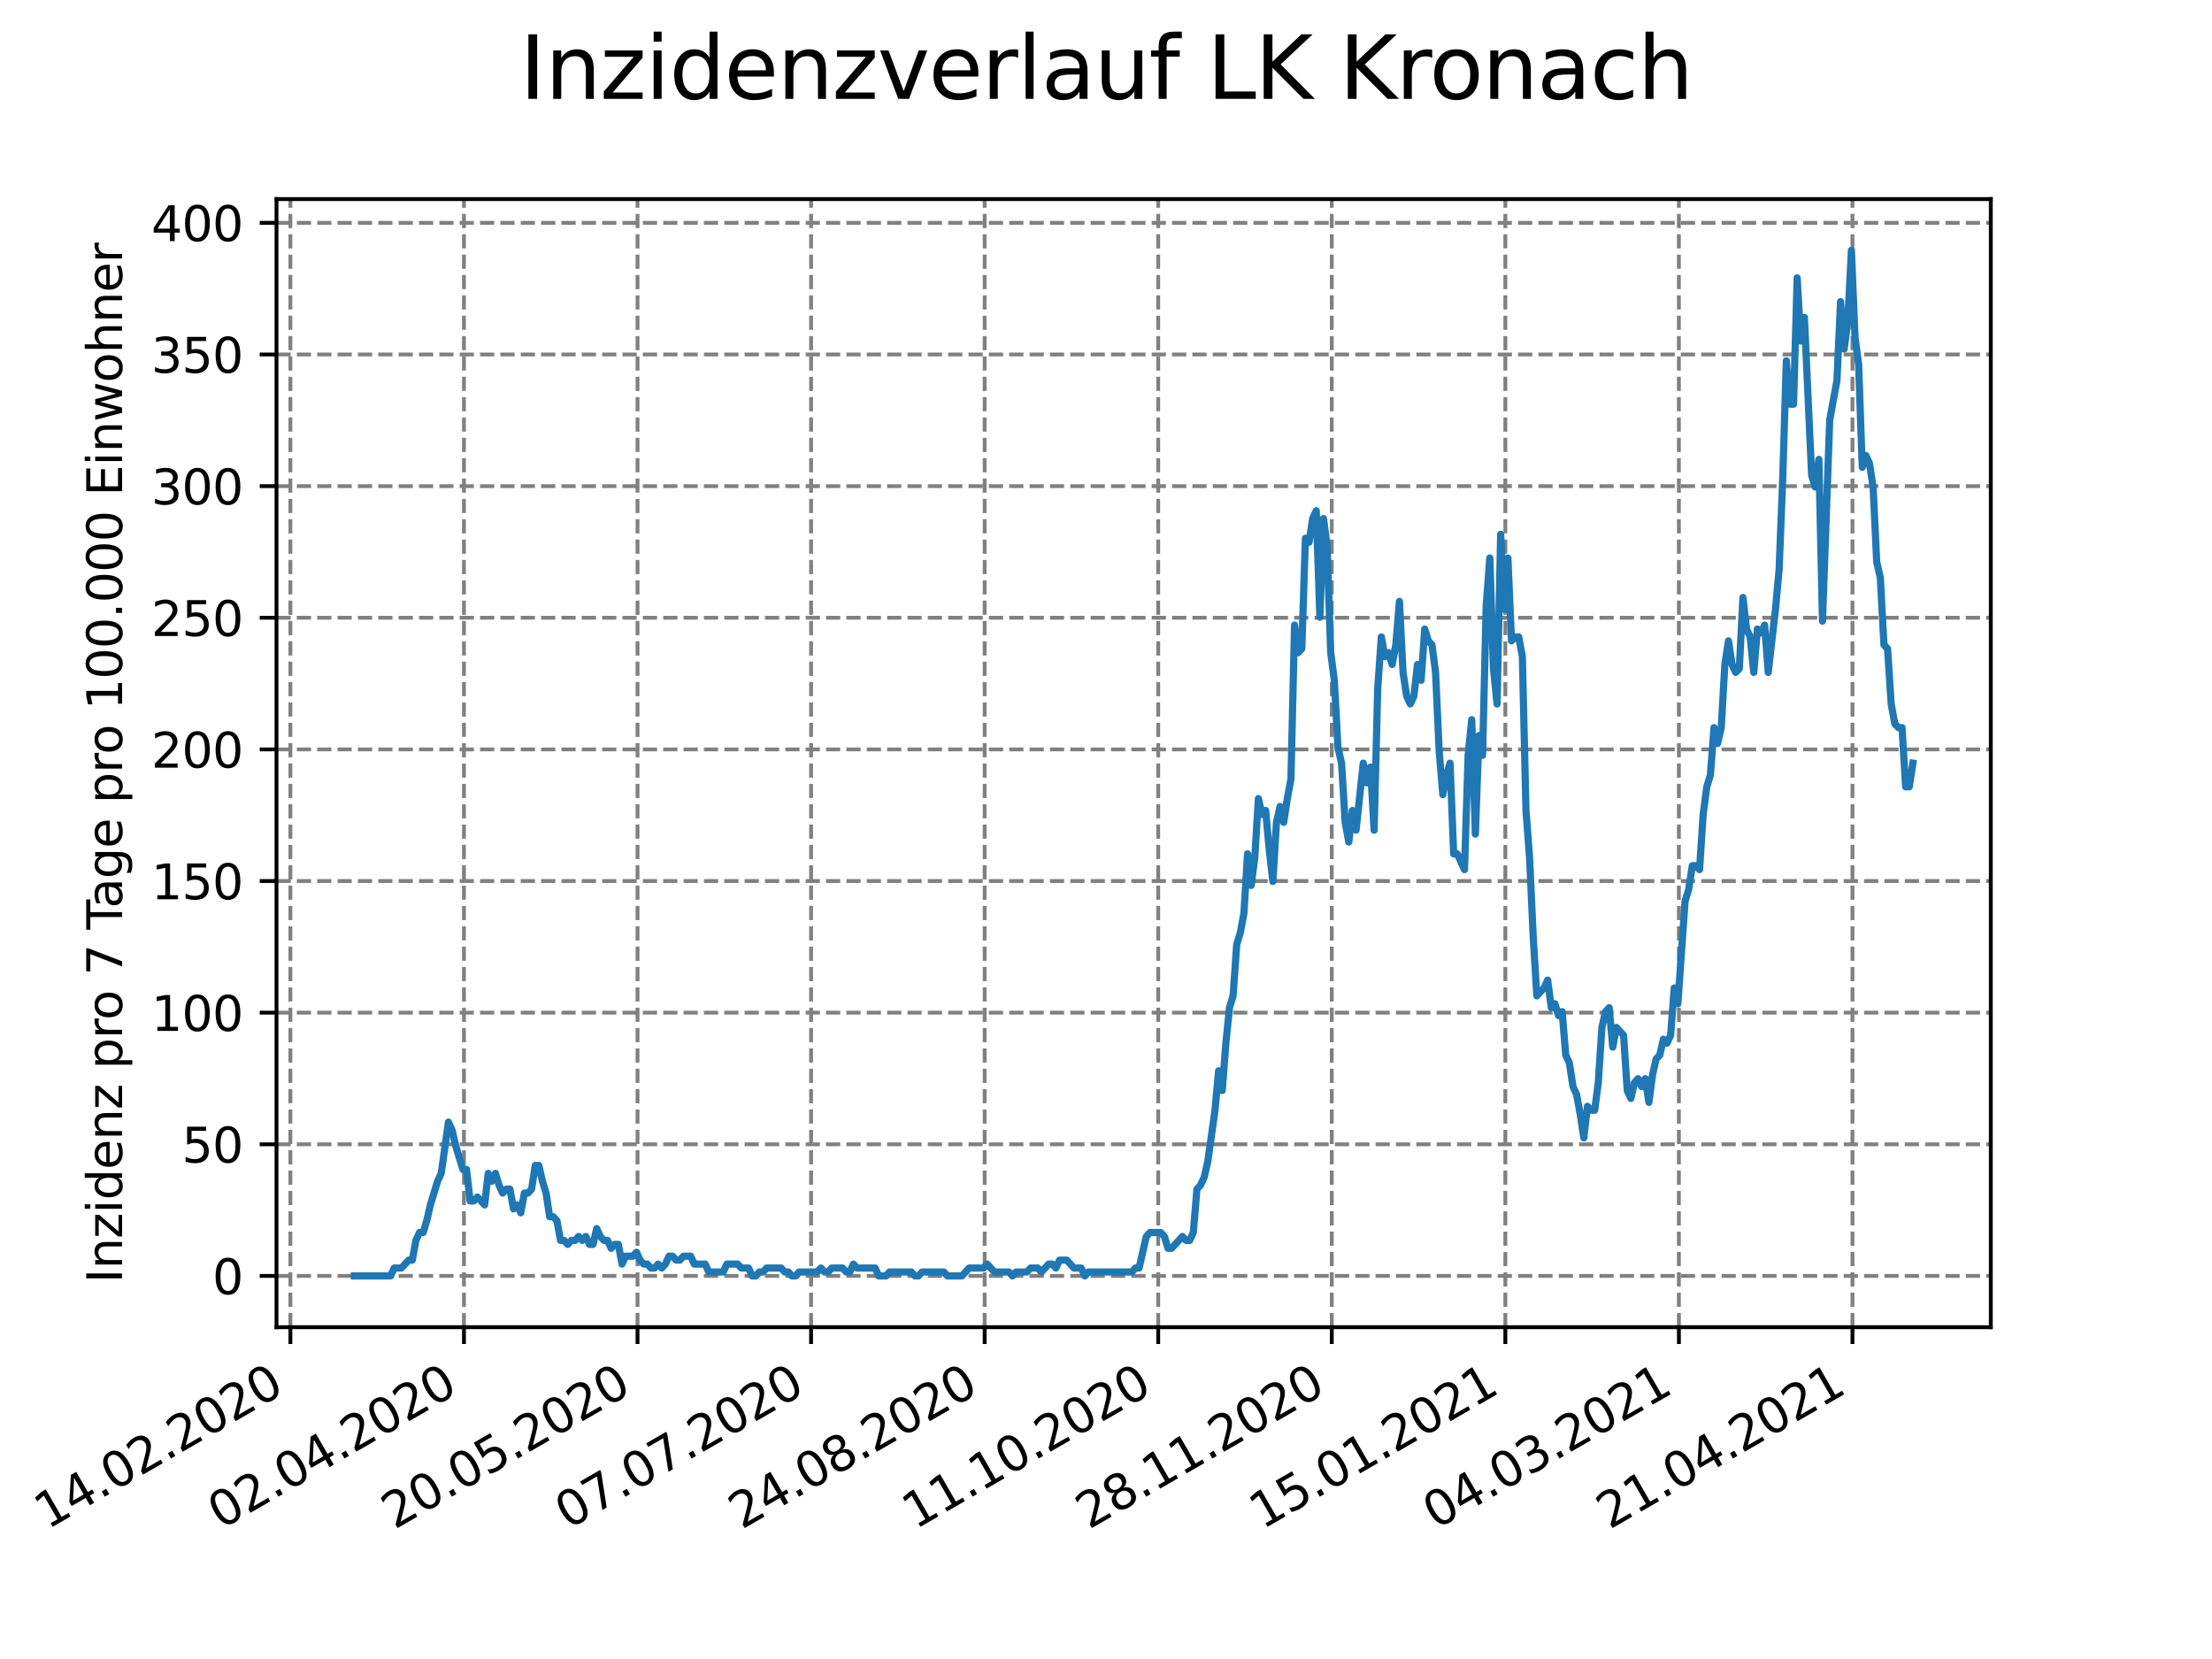 <?xml version="1.0" encoding="utf-8" standalone="no"?>
<!DOCTYPE svg PUBLIC "-//W3C//DTD SVG 1.1//EN"
  "http://www.w3.org/Graphics/SVG/1.1/DTD/svg11.dtd">
<svg height="345.6pt" version="1.1" viewBox="0 0 460.8 345.6" width="460.8pt" xmlns="http://www.w3.org/2000/svg" xmlns:xlink="http://www.w3.org/1999/xlink">
 <defs>
  <style type="text/css">*{stroke-linecap:butt;stroke-linejoin:round;}</style>
 </defs>
 <g id="figure_1">
  <g id="patch_1">
   <path d="M 0 345.6 
L 460.8 345.6 
L 460.8 0 
L 0 0 
z
" style="fill:#ffffff;"/>
  </g>
  <g id="axes_1">
   <g id="patch_2">
    <path d="M 57.6 276.48 
L 414.72 276.48 
L 414.72 41.472 
L 57.6 41.472 
z
" style="fill:#ffffff;"/>
   </g>
   <g id="matplotlib.axis_1">
    <g id="xtick_1">
     <g id="line2d_1">
      <path clip-path="url(#p17e34b0421)" d="M 60.494 276.48 
L 60.494 41.472 
" style="fill:none;stroke:#808080;stroke-dasharray:2.96,1.28;stroke-dashoffset:0;stroke-width:0.8;"/>
     </g>
     <g id="line2d_2">
      <defs>
       <path d="M 0 0 
L 0 3.5 
" id="md19e5f3bb3" style="stroke:#000000;stroke-width:0.8;"/>
      </defs>
      <g>
       <use style="stroke:#000000;stroke-width:0.8;" x="60.494" xlink:href="#md19e5f3bb3" y="276.48"/>
      </g>
     </g>
     <g id="text_1">
      <!-- 14.02.2020 -->
      <g transform="translate(9.869 318.689)rotate(-30)scale(0.1 -0.1)">
       <defs>
        <path d="M 794 531 
L 1825 531 
L 1825 4091 
L 703 3866 
L 703 4441 
L 1819 4666 
L 2450 4666 
L 2450 531 
L 3481 531 
L 3481 0 
L 794 0 
L 794 531 
z
" id="DejaVuSans-31" transform="scale(0.016)"/>
        <path d="M 2419 4116 
L 825 1625 
L 2419 1625 
L 2419 4116 
z
M 2253 4666 
L 3047 4666 
L 3047 1625 
L 3713 1625 
L 3713 1100 
L 3047 1100 
L 3047 0 
L 2419 0 
L 2419 1100 
L 313 1100 
L 313 1709 
L 2253 4666 
z
" id="DejaVuSans-34" transform="scale(0.016)"/>
        <path d="M 684 794 
L 1344 794 
L 1344 0 
L 684 0 
L 684 794 
z
" id="DejaVuSans-2e" transform="scale(0.016)"/>
        <path d="M 2034 4250 
Q 1547 4250 1301 3770 
Q 1056 3291 1056 2328 
Q 1056 1369 1301 889 
Q 1547 409 2034 409 
Q 2525 409 2770 889 
Q 3016 1369 3016 2328 
Q 3016 3291 2770 3770 
Q 2525 4250 2034 4250 
z
M 2034 4750 
Q 2819 4750 3233 4129 
Q 3647 3509 3647 2328 
Q 3647 1150 3233 529 
Q 2819 -91 2034 -91 
Q 1250 -91 836 529 
Q 422 1150 422 2328 
Q 422 3509 836 4129 
Q 1250 4750 2034 4750 
z
" id="DejaVuSans-30" transform="scale(0.016)"/>
        <path d="M 1228 531 
L 3431 531 
L 3431 0 
L 469 0 
L 469 531 
Q 828 903 1448 1529 
Q 2069 2156 2228 2338 
Q 2531 2678 2651 2914 
Q 2772 3150 2772 3378 
Q 2772 3750 2511 3984 
Q 2250 4219 1831 4219 
Q 1534 4219 1204 4116 
Q 875 4013 500 3803 
L 500 4441 
Q 881 4594 1212 4672 
Q 1544 4750 1819 4750 
Q 2544 4750 2975 4387 
Q 3406 4025 3406 3419 
Q 3406 3131 3298 2873 
Q 3191 2616 2906 2266 
Q 2828 2175 2409 1742 
Q 1991 1309 1228 531 
z
" id="DejaVuSans-32" transform="scale(0.016)"/>
       </defs>
       <use xlink:href="#DejaVuSans-31"/>
       <use x="63.623" xlink:href="#DejaVuSans-34"/>
       <use x="127.246" xlink:href="#DejaVuSans-2e"/>
       <use x="159.033" xlink:href="#DejaVuSans-30"/>
       <use x="222.656" xlink:href="#DejaVuSans-32"/>
       <use x="286.279" xlink:href="#DejaVuSans-2e"/>
       <use x="318.066" xlink:href="#DejaVuSans-32"/>
       <use x="381.689" xlink:href="#DejaVuSans-30"/>
       <use x="445.312" xlink:href="#DejaVuSans-32"/>
       <use x="508.936" xlink:href="#DejaVuSans-30"/>
      </g>
     </g>
    </g>
    <g id="xtick_2">
     <g id="line2d_3">
      <path clip-path="url(#p17e34b0421)" d="M 96.65 276.48 
L 96.65 41.472 
" style="fill:none;stroke:#808080;stroke-dasharray:2.96,1.28;stroke-dashoffset:0;stroke-width:0.8;"/>
     </g>
     <g id="line2d_4">
      <g>
       <use style="stroke:#000000;stroke-width:0.8;" x="96.65" xlink:href="#md19e5f3bb3" y="276.48"/>
      </g>
     </g>
     <g id="text_2">
      <!-- 02.04.2020 -->
      <g transform="translate(46.025 318.689)rotate(-30)scale(0.1 -0.1)">
       <use xlink:href="#DejaVuSans-30"/>
       <use x="63.623" xlink:href="#DejaVuSans-32"/>
       <use x="127.246" xlink:href="#DejaVuSans-2e"/>
       <use x="159.033" xlink:href="#DejaVuSans-30"/>
       <use x="222.656" xlink:href="#DejaVuSans-34"/>
       <use x="286.279" xlink:href="#DejaVuSans-2e"/>
       <use x="318.066" xlink:href="#DejaVuSans-32"/>
       <use x="381.689" xlink:href="#DejaVuSans-30"/>
       <use x="445.312" xlink:href="#DejaVuSans-32"/>
       <use x="508.936" xlink:href="#DejaVuSans-30"/>
      </g>
     </g>
    </g>
    <g id="xtick_3">
     <g id="line2d_5">
      <path clip-path="url(#p17e34b0421)" d="M 132.807 276.48 
L 132.807 41.472 
" style="fill:none;stroke:#808080;stroke-dasharray:2.96,1.28;stroke-dashoffset:0;stroke-width:0.8;"/>
     </g>
     <g id="line2d_6">
      <g>
       <use style="stroke:#000000;stroke-width:0.8;" x="132.807" xlink:href="#md19e5f3bb3" y="276.48"/>
      </g>
     </g>
     <g id="text_3">
      <!-- 20.05.2020 -->
      <g transform="translate(82.181 318.689)rotate(-30)scale(0.1 -0.1)">
       <defs>
        <path d="M 691 4666 
L 3169 4666 
L 3169 4134 
L 1269 4134 
L 1269 2991 
Q 1406 3038 1543 3061 
Q 1681 3084 1819 3084 
Q 2600 3084 3056 2656 
Q 3513 2228 3513 1497 
Q 3513 744 3044 326 
Q 2575 -91 1722 -91 
Q 1428 -91 1123 -41 
Q 819 9 494 109 
L 494 744 
Q 775 591 1075 516 
Q 1375 441 1709 441 
Q 2250 441 2565 725 
Q 2881 1009 2881 1497 
Q 2881 1984 2565 2268 
Q 2250 2553 1709 2553 
Q 1456 2553 1204 2497 
Q 953 2441 691 2322 
L 691 4666 
z
" id="DejaVuSans-35" transform="scale(0.016)"/>
       </defs>
       <use xlink:href="#DejaVuSans-32"/>
       <use x="63.623" xlink:href="#DejaVuSans-30"/>
       <use x="127.246" xlink:href="#DejaVuSans-2e"/>
       <use x="159.033" xlink:href="#DejaVuSans-30"/>
       <use x="222.656" xlink:href="#DejaVuSans-35"/>
       <use x="286.279" xlink:href="#DejaVuSans-2e"/>
       <use x="318.066" xlink:href="#DejaVuSans-32"/>
       <use x="381.689" xlink:href="#DejaVuSans-30"/>
       <use x="445.312" xlink:href="#DejaVuSans-32"/>
       <use x="508.936" xlink:href="#DejaVuSans-30"/>
      </g>
     </g>
    </g>
    <g id="xtick_4">
     <g id="line2d_7">
      <path clip-path="url(#p17e34b0421)" d="M 168.963 276.48 
L 168.963 41.472 
" style="fill:none;stroke:#808080;stroke-dasharray:2.96,1.28;stroke-dashoffset:0;stroke-width:0.8;"/>
     </g>
     <g id="line2d_8">
      <g>
       <use style="stroke:#000000;stroke-width:0.8;" x="168.963" xlink:href="#md19e5f3bb3" y="276.48"/>
      </g>
     </g>
     <g id="text_4">
      <!-- 07.07.2020 -->
      <g transform="translate(118.338 318.689)rotate(-30)scale(0.1 -0.1)">
       <defs>
        <path d="M 525 4666 
L 3525 4666 
L 3525 4397 
L 1831 0 
L 1172 0 
L 2766 4134 
L 525 4134 
L 525 4666 
z
" id="DejaVuSans-37" transform="scale(0.016)"/>
       </defs>
       <use xlink:href="#DejaVuSans-30"/>
       <use x="63.623" xlink:href="#DejaVuSans-37"/>
       <use x="127.246" xlink:href="#DejaVuSans-2e"/>
       <use x="159.033" xlink:href="#DejaVuSans-30"/>
       <use x="222.656" xlink:href="#DejaVuSans-37"/>
       <use x="286.279" xlink:href="#DejaVuSans-2e"/>
       <use x="318.066" xlink:href="#DejaVuSans-32"/>
       <use x="381.689" xlink:href="#DejaVuSans-30"/>
       <use x="445.312" xlink:href="#DejaVuSans-32"/>
       <use x="508.936" xlink:href="#DejaVuSans-30"/>
      </g>
     </g>
    </g>
    <g id="xtick_5">
     <g id="line2d_9">
      <path clip-path="url(#p17e34b0421)" d="M 205.119 276.48 
L 205.119 41.472 
" style="fill:none;stroke:#808080;stroke-dasharray:2.96,1.28;stroke-dashoffset:0;stroke-width:0.8;"/>
     </g>
     <g id="line2d_10">
      <g>
       <use style="stroke:#000000;stroke-width:0.8;" x="205.119" xlink:href="#md19e5f3bb3" y="276.48"/>
      </g>
     </g>
     <g id="text_5">
      <!-- 24.08.2020 -->
      <g transform="translate(154.494 318.689)rotate(-30)scale(0.1 -0.1)">
       <defs>
        <path d="M 2034 2216 
Q 1584 2216 1326 1975 
Q 1069 1734 1069 1313 
Q 1069 891 1326 650 
Q 1584 409 2034 409 
Q 2484 409 2743 651 
Q 3003 894 3003 1313 
Q 3003 1734 2745 1975 
Q 2488 2216 2034 2216 
z
M 1403 2484 
Q 997 2584 770 2862 
Q 544 3141 544 3541 
Q 544 4100 942 4425 
Q 1341 4750 2034 4750 
Q 2731 4750 3128 4425 
Q 3525 4100 3525 3541 
Q 3525 3141 3298 2862 
Q 3072 2584 2669 2484 
Q 3125 2378 3379 2068 
Q 3634 1759 3634 1313 
Q 3634 634 3220 271 
Q 2806 -91 2034 -91 
Q 1263 -91 848 271 
Q 434 634 434 1313 
Q 434 1759 690 2068 
Q 947 2378 1403 2484 
z
M 1172 3481 
Q 1172 3119 1398 2916 
Q 1625 2713 2034 2713 
Q 2441 2713 2670 2916 
Q 2900 3119 2900 3481 
Q 2900 3844 2670 4047 
Q 2441 4250 2034 4250 
Q 1625 4250 1398 4047 
Q 1172 3844 1172 3481 
z
" id="DejaVuSans-38" transform="scale(0.016)"/>
       </defs>
       <use xlink:href="#DejaVuSans-32"/>
       <use x="63.623" xlink:href="#DejaVuSans-34"/>
       <use x="127.246" xlink:href="#DejaVuSans-2e"/>
       <use x="159.033" xlink:href="#DejaVuSans-30"/>
       <use x="222.656" xlink:href="#DejaVuSans-38"/>
       <use x="286.279" xlink:href="#DejaVuSans-2e"/>
       <use x="318.066" xlink:href="#DejaVuSans-32"/>
       <use x="381.689" xlink:href="#DejaVuSans-30"/>
       <use x="445.312" xlink:href="#DejaVuSans-32"/>
       <use x="508.936" xlink:href="#DejaVuSans-30"/>
      </g>
     </g>
    </g>
    <g id="xtick_6">
     <g id="line2d_11">
      <path clip-path="url(#p17e34b0421)" d="M 241.276 276.48 
L 241.276 41.472 
" style="fill:none;stroke:#808080;stroke-dasharray:2.96,1.28;stroke-dashoffset:0;stroke-width:0.8;"/>
     </g>
     <g id="line2d_12">
      <g>
       <use style="stroke:#000000;stroke-width:0.8;" x="241.276" xlink:href="#md19e5f3bb3" y="276.48"/>
      </g>
     </g>
     <g id="text_6">
      <!-- 11.10.2020 -->
      <g transform="translate(190.651 318.689)rotate(-30)scale(0.1 -0.1)">
       <use xlink:href="#DejaVuSans-31"/>
       <use x="63.623" xlink:href="#DejaVuSans-31"/>
       <use x="127.246" xlink:href="#DejaVuSans-2e"/>
       <use x="159.033" xlink:href="#DejaVuSans-31"/>
       <use x="222.656" xlink:href="#DejaVuSans-30"/>
       <use x="286.279" xlink:href="#DejaVuSans-2e"/>
       <use x="318.066" xlink:href="#DejaVuSans-32"/>
       <use x="381.689" xlink:href="#DejaVuSans-30"/>
       <use x="445.312" xlink:href="#DejaVuSans-32"/>
       <use x="508.936" xlink:href="#DejaVuSans-30"/>
      </g>
     </g>
    </g>
    <g id="xtick_7">
     <g id="line2d_13">
      <path clip-path="url(#p17e34b0421)" d="M 277.432 276.48 
L 277.432 41.472 
" style="fill:none;stroke:#808080;stroke-dasharray:2.96,1.28;stroke-dashoffset:0;stroke-width:0.8;"/>
     </g>
     <g id="line2d_14">
      <g>
       <use style="stroke:#000000;stroke-width:0.8;" x="277.432" xlink:href="#md19e5f3bb3" y="276.48"/>
      </g>
     </g>
     <g id="text_7">
      <!-- 28.11.2020 -->
      <g transform="translate(226.807 318.689)rotate(-30)scale(0.1 -0.1)">
       <use xlink:href="#DejaVuSans-32"/>
       <use x="63.623" xlink:href="#DejaVuSans-38"/>
       <use x="127.246" xlink:href="#DejaVuSans-2e"/>
       <use x="159.033" xlink:href="#DejaVuSans-31"/>
       <use x="222.656" xlink:href="#DejaVuSans-31"/>
       <use x="286.279" xlink:href="#DejaVuSans-2e"/>
       <use x="318.066" xlink:href="#DejaVuSans-32"/>
       <use x="381.689" xlink:href="#DejaVuSans-30"/>
       <use x="445.312" xlink:href="#DejaVuSans-32"/>
       <use x="508.936" xlink:href="#DejaVuSans-30"/>
      </g>
     </g>
    </g>
    <g id="xtick_8">
     <g id="line2d_15">
      <path clip-path="url(#p17e34b0421)" d="M 313.589 276.48 
L 313.589 41.472 
" style="fill:none;stroke:#808080;stroke-dasharray:2.96,1.28;stroke-dashoffset:0;stroke-width:0.8;"/>
     </g>
     <g id="line2d_16">
      <g>
       <use style="stroke:#000000;stroke-width:0.8;" x="313.589" xlink:href="#md19e5f3bb3" y="276.48"/>
      </g>
     </g>
     <g id="text_8">
      <!-- 15.01.2021 -->
      <g transform="translate(262.964 318.689)rotate(-30)scale(0.1 -0.1)">
       <use xlink:href="#DejaVuSans-31"/>
       <use x="63.623" xlink:href="#DejaVuSans-35"/>
       <use x="127.246" xlink:href="#DejaVuSans-2e"/>
       <use x="159.033" xlink:href="#DejaVuSans-30"/>
       <use x="222.656" xlink:href="#DejaVuSans-31"/>
       <use x="286.279" xlink:href="#DejaVuSans-2e"/>
       <use x="318.066" xlink:href="#DejaVuSans-32"/>
       <use x="381.689" xlink:href="#DejaVuSans-30"/>
       <use x="445.312" xlink:href="#DejaVuSans-32"/>
       <use x="508.936" xlink:href="#DejaVuSans-31"/>
      </g>
     </g>
    </g>
    <g id="xtick_9">
     <g id="line2d_17">
      <path clip-path="url(#p17e34b0421)" d="M 349.745 276.48 
L 349.745 41.472 
" style="fill:none;stroke:#808080;stroke-dasharray:2.96,1.28;stroke-dashoffset:0;stroke-width:0.8;"/>
     </g>
     <g id="line2d_18">
      <g>
       <use style="stroke:#000000;stroke-width:0.8;" x="349.745" xlink:href="#md19e5f3bb3" y="276.48"/>
      </g>
     </g>
     <g id="text_9">
      <!-- 04.03.2021 -->
      <g transform="translate(299.12 318.689)rotate(-30)scale(0.1 -0.1)">
       <defs>
        <path d="M 2597 2516 
Q 3050 2419 3304 2112 
Q 3559 1806 3559 1356 
Q 3559 666 3084 287 
Q 2609 -91 1734 -91 
Q 1441 -91 1130 -33 
Q 819 25 488 141 
L 488 750 
Q 750 597 1062 519 
Q 1375 441 1716 441 
Q 2309 441 2620 675 
Q 2931 909 2931 1356 
Q 2931 1769 2642 2001 
Q 2353 2234 1838 2234 
L 1294 2234 
L 1294 2753 
L 1863 2753 
Q 2328 2753 2575 2939 
Q 2822 3125 2822 3475 
Q 2822 3834 2567 4026 
Q 2313 4219 1838 4219 
Q 1578 4219 1281 4162 
Q 984 4106 628 3988 
L 628 4550 
Q 988 4650 1302 4700 
Q 1616 4750 1894 4750 
Q 2613 4750 3031 4423 
Q 3450 4097 3450 3541 
Q 3450 3153 3228 2886 
Q 3006 2619 2597 2516 
z
" id="DejaVuSans-33" transform="scale(0.016)"/>
       </defs>
       <use xlink:href="#DejaVuSans-30"/>
       <use x="63.623" xlink:href="#DejaVuSans-34"/>
       <use x="127.246" xlink:href="#DejaVuSans-2e"/>
       <use x="159.033" xlink:href="#DejaVuSans-30"/>
       <use x="222.656" xlink:href="#DejaVuSans-33"/>
       <use x="286.279" xlink:href="#DejaVuSans-2e"/>
       <use x="318.066" xlink:href="#DejaVuSans-32"/>
       <use x="381.689" xlink:href="#DejaVuSans-30"/>
       <use x="445.312" xlink:href="#DejaVuSans-32"/>
       <use x="508.936" xlink:href="#DejaVuSans-31"/>
      </g>
     </g>
    </g>
    <g id="xtick_10">
     <g id="line2d_19">
      <path clip-path="url(#p17e34b0421)" d="M 385.902 276.48 
L 385.902 41.472 
" style="fill:none;stroke:#808080;stroke-dasharray:2.96,1.28;stroke-dashoffset:0;stroke-width:0.8;"/>
     </g>
     <g id="line2d_20">
      <g>
       <use style="stroke:#000000;stroke-width:0.8;" x="385.902" xlink:href="#md19e5f3bb3" y="276.48"/>
      </g>
     </g>
     <g id="text_10">
      <!-- 21.04.2021 -->
      <g transform="translate(335.276 318.689)rotate(-30)scale(0.1 -0.1)">
       <use xlink:href="#DejaVuSans-32"/>
       <use x="63.623" xlink:href="#DejaVuSans-31"/>
       <use x="127.246" xlink:href="#DejaVuSans-2e"/>
       <use x="159.033" xlink:href="#DejaVuSans-30"/>
       <use x="222.656" xlink:href="#DejaVuSans-34"/>
       <use x="286.279" xlink:href="#DejaVuSans-2e"/>
       <use x="318.066" xlink:href="#DejaVuSans-32"/>
       <use x="381.689" xlink:href="#DejaVuSans-30"/>
       <use x="445.312" xlink:href="#DejaVuSans-32"/>
       <use x="508.936" xlink:href="#DejaVuSans-31"/>
      </g>
     </g>
    </g>
   </g>
   <g id="matplotlib.axis_2">
    <g id="ytick_1">
     <g id="line2d_21">
      <path clip-path="url(#p17e34b0421)" d="M 57.6 265.798 
L 414.72 265.798 
" style="fill:none;stroke:#808080;stroke-dasharray:2.96,1.28;stroke-dashoffset:0;stroke-width:0.8;"/>
     </g>
     <g id="line2d_22">
      <defs>
       <path d="M 0 0 
L -3.5 0 
" id="m6b75c6ec23" style="stroke:#000000;stroke-width:0.8;"/>
      </defs>
      <g>
       <use style="stroke:#000000;stroke-width:0.8;" x="57.6" xlink:href="#m6b75c6ec23" y="265.798"/>
      </g>
     </g>
     <g id="text_11">
      <!-- 0 -->
      <g transform="translate(44.237 269.597)scale(0.1 -0.1)">
       <use xlink:href="#DejaVuSans-30"/>
      </g>
     </g>
    </g>
    <g id="ytick_2">
     <g id="line2d_23">
      <path clip-path="url(#p17e34b0421)" d="M 57.6 238.376 
L 414.72 238.376 
" style="fill:none;stroke:#808080;stroke-dasharray:2.96,1.28;stroke-dashoffset:0;stroke-width:0.8;"/>
     </g>
     <g id="line2d_24">
      <g>
       <use style="stroke:#000000;stroke-width:0.8;" x="57.6" xlink:href="#m6b75c6ec23" y="238.376"/>
      </g>
     </g>
     <g id="text_12">
      <!-- 50 -->
      <g transform="translate(37.875 242.175)scale(0.1 -0.1)">
       <use xlink:href="#DejaVuSans-35"/>
       <use x="63.623" xlink:href="#DejaVuSans-30"/>
      </g>
     </g>
    </g>
    <g id="ytick_3">
     <g id="line2d_25">
      <path clip-path="url(#p17e34b0421)" d="M 57.6 210.955 
L 414.72 210.955 
" style="fill:none;stroke:#808080;stroke-dasharray:2.96,1.28;stroke-dashoffset:0;stroke-width:0.8;"/>
     </g>
     <g id="line2d_26">
      <g>
       <use style="stroke:#000000;stroke-width:0.8;" x="57.6" xlink:href="#m6b75c6ec23" y="210.955"/>
      </g>
     </g>
     <g id="text_13">
      <!-- 100 -->
      <g transform="translate(31.512 214.754)scale(0.1 -0.1)">
       <use xlink:href="#DejaVuSans-31"/>
       <use x="63.623" xlink:href="#DejaVuSans-30"/>
       <use x="127.246" xlink:href="#DejaVuSans-30"/>
      </g>
     </g>
    </g>
    <g id="ytick_4">
     <g id="line2d_27">
      <path clip-path="url(#p17e34b0421)" d="M 57.6 183.533 
L 414.72 183.533 
" style="fill:none;stroke:#808080;stroke-dasharray:2.96,1.28;stroke-dashoffset:0;stroke-width:0.8;"/>
     </g>
     <g id="line2d_28">
      <g>
       <use style="stroke:#000000;stroke-width:0.8;" x="57.6" xlink:href="#m6b75c6ec23" y="183.533"/>
      </g>
     </g>
     <g id="text_14">
      <!-- 150 -->
      <g transform="translate(31.512 187.332)scale(0.1 -0.1)">
       <use xlink:href="#DejaVuSans-31"/>
       <use x="63.623" xlink:href="#DejaVuSans-35"/>
       <use x="127.246" xlink:href="#DejaVuSans-30"/>
      </g>
     </g>
    </g>
    <g id="ytick_5">
     <g id="line2d_29">
      <path clip-path="url(#p17e34b0421)" d="M 57.6 156.112 
L 414.72 156.112 
" style="fill:none;stroke:#808080;stroke-dasharray:2.96,1.28;stroke-dashoffset:0;stroke-width:0.8;"/>
     </g>
     <g id="line2d_30">
      <g>
       <use style="stroke:#000000;stroke-width:0.8;" x="57.6" xlink:href="#m6b75c6ec23" y="156.112"/>
      </g>
     </g>
     <g id="text_15">
      <!-- 200 -->
      <g transform="translate(31.512 159.911)scale(0.1 -0.1)">
       <use xlink:href="#DejaVuSans-32"/>
       <use x="63.623" xlink:href="#DejaVuSans-30"/>
       <use x="127.246" xlink:href="#DejaVuSans-30"/>
      </g>
     </g>
    </g>
    <g id="ytick_6">
     <g id="line2d_31">
      <path clip-path="url(#p17e34b0421)" d="M 57.6 128.69 
L 414.72 128.69 
" style="fill:none;stroke:#808080;stroke-dasharray:2.96,1.28;stroke-dashoffset:0;stroke-width:0.8;"/>
     </g>
     <g id="line2d_32">
      <g>
       <use style="stroke:#000000;stroke-width:0.8;" x="57.6" xlink:href="#m6b75c6ec23" y="128.69"/>
      </g>
     </g>
     <g id="text_16">
      <!-- 250 -->
      <g transform="translate(31.512 132.489)scale(0.1 -0.1)">
       <use xlink:href="#DejaVuSans-32"/>
       <use x="63.623" xlink:href="#DejaVuSans-35"/>
       <use x="127.246" xlink:href="#DejaVuSans-30"/>
      </g>
     </g>
    </g>
    <g id="ytick_7">
     <g id="line2d_33">
      <path clip-path="url(#p17e34b0421)" d="M 57.6 101.268 
L 414.72 101.268 
" style="fill:none;stroke:#808080;stroke-dasharray:2.96,1.28;stroke-dashoffset:0;stroke-width:0.8;"/>
     </g>
     <g id="line2d_34">
      <g>
       <use style="stroke:#000000;stroke-width:0.8;" x="57.6" xlink:href="#m6b75c6ec23" y="101.268"/>
      </g>
     </g>
     <g id="text_17">
      <!-- 300 -->
      <g transform="translate(31.512 105.068)scale(0.1 -0.1)">
       <use xlink:href="#DejaVuSans-33"/>
       <use x="63.623" xlink:href="#DejaVuSans-30"/>
       <use x="127.246" xlink:href="#DejaVuSans-30"/>
      </g>
     </g>
    </g>
    <g id="ytick_8">
     <g id="line2d_35">
      <path clip-path="url(#p17e34b0421)" d="M 57.6 73.847 
L 414.72 73.847 
" style="fill:none;stroke:#808080;stroke-dasharray:2.96,1.28;stroke-dashoffset:0;stroke-width:0.8;"/>
     </g>
     <g id="line2d_36">
      <g>
       <use style="stroke:#000000;stroke-width:0.8;" x="57.6" xlink:href="#m6b75c6ec23" y="73.847"/>
      </g>
     </g>
     <g id="text_18">
      <!-- 350 -->
      <g transform="translate(31.512 77.646)scale(0.1 -0.1)">
       <use xlink:href="#DejaVuSans-33"/>
       <use x="63.623" xlink:href="#DejaVuSans-35"/>
       <use x="127.246" xlink:href="#DejaVuSans-30"/>
      </g>
     </g>
    </g>
    <g id="ytick_9">
     <g id="line2d_37">
      <path clip-path="url(#p17e34b0421)" d="M 57.6 46.425 
L 414.72 46.425 
" style="fill:none;stroke:#808080;stroke-dasharray:2.96,1.28;stroke-dashoffset:0;stroke-width:0.8;"/>
     </g>
     <g id="line2d_38">
      <g>
       <use style="stroke:#000000;stroke-width:0.8;" x="57.6" xlink:href="#m6b75c6ec23" y="46.425"/>
      </g>
     </g>
     <g id="text_19">
      <!-- 400 -->
      <g transform="translate(31.512 50.224)scale(0.1 -0.1)">
       <use xlink:href="#DejaVuSans-34"/>
       <use x="63.623" xlink:href="#DejaVuSans-30"/>
       <use x="127.246" xlink:href="#DejaVuSans-30"/>
      </g>
     </g>
    </g>
    <g id="text_20">
     <!-- Inzidenz pro 7 Tage pro 100.000 Einwohner -->
     <g transform="translate(25.433 267.301)rotate(-90)scale(0.1 -0.1)">
      <defs>
       <path d="M 628 4666 
L 1259 4666 
L 1259 0 
L 628 0 
L 628 4666 
z
" id="DejaVuSans-49" transform="scale(0.016)"/>
       <path d="M 3513 2113 
L 3513 0 
L 2938 0 
L 2938 2094 
Q 2938 2591 2744 2837 
Q 2550 3084 2163 3084 
Q 1697 3084 1428 2787 
Q 1159 2491 1159 1978 
L 1159 0 
L 581 0 
L 581 3500 
L 1159 3500 
L 1159 2956 
Q 1366 3272 1645 3428 
Q 1925 3584 2291 3584 
Q 2894 3584 3203 3211 
Q 3513 2838 3513 2113 
z
" id="DejaVuSans-6e" transform="scale(0.016)"/>
       <path d="M 353 3500 
L 3084 3500 
L 3084 2975 
L 922 459 
L 3084 459 
L 3084 0 
L 275 0 
L 275 525 
L 2438 3041 
L 353 3041 
L 353 3500 
z
" id="DejaVuSans-7a" transform="scale(0.016)"/>
       <path d="M 603 3500 
L 1178 3500 
L 1178 0 
L 603 0 
L 603 3500 
z
M 603 4863 
L 1178 4863 
L 1178 4134 
L 603 4134 
L 603 4863 
z
" id="DejaVuSans-69" transform="scale(0.016)"/>
       <path d="M 2906 2969 
L 2906 4863 
L 3481 4863 
L 3481 0 
L 2906 0 
L 2906 525 
Q 2725 213 2448 61 
Q 2172 -91 1784 -91 
Q 1150 -91 751 415 
Q 353 922 353 1747 
Q 353 2572 751 3078 
Q 1150 3584 1784 3584 
Q 2172 3584 2448 3432 
Q 2725 3281 2906 2969 
z
M 947 1747 
Q 947 1113 1208 752 
Q 1469 391 1925 391 
Q 2381 391 2643 752 
Q 2906 1113 2906 1747 
Q 2906 2381 2643 2742 
Q 2381 3103 1925 3103 
Q 1469 3103 1208 2742 
Q 947 2381 947 1747 
z
" id="DejaVuSans-64" transform="scale(0.016)"/>
       <path d="M 3597 1894 
L 3597 1613 
L 953 1613 
Q 991 1019 1311 708 
Q 1631 397 2203 397 
Q 2534 397 2845 478 
Q 3156 559 3463 722 
L 3463 178 
Q 3153 47 2828 -22 
Q 2503 -91 2169 -91 
Q 1331 -91 842 396 
Q 353 884 353 1716 
Q 353 2575 817 3079 
Q 1281 3584 2069 3584 
Q 2775 3584 3186 3129 
Q 3597 2675 3597 1894 
z
M 3022 2063 
Q 3016 2534 2758 2815 
Q 2500 3097 2075 3097 
Q 1594 3097 1305 2825 
Q 1016 2553 972 2059 
L 3022 2063 
z
" id="DejaVuSans-65" transform="scale(0.016)"/>
       <path id="DejaVuSans-20" transform="scale(0.016)"/>
       <path d="M 1159 525 
L 1159 -1331 
L 581 -1331 
L 581 3500 
L 1159 3500 
L 1159 2969 
Q 1341 3281 1617 3432 
Q 1894 3584 2278 3584 
Q 2916 3584 3314 3078 
Q 3713 2572 3713 1747 
Q 3713 922 3314 415 
Q 2916 -91 2278 -91 
Q 1894 -91 1617 61 
Q 1341 213 1159 525 
z
M 3116 1747 
Q 3116 2381 2855 2742 
Q 2594 3103 2138 3103 
Q 1681 3103 1420 2742 
Q 1159 2381 1159 1747 
Q 1159 1113 1420 752 
Q 1681 391 2138 391 
Q 2594 391 2855 752 
Q 3116 1113 3116 1747 
z
" id="DejaVuSans-70" transform="scale(0.016)"/>
       <path d="M 2631 2963 
Q 2534 3019 2420 3045 
Q 2306 3072 2169 3072 
Q 1681 3072 1420 2755 
Q 1159 2438 1159 1844 
L 1159 0 
L 581 0 
L 581 3500 
L 1159 3500 
L 1159 2956 
Q 1341 3275 1631 3429 
Q 1922 3584 2338 3584 
Q 2397 3584 2469 3576 
Q 2541 3569 2628 3553 
L 2631 2963 
z
" id="DejaVuSans-72" transform="scale(0.016)"/>
       <path d="M 1959 3097 
Q 1497 3097 1228 2736 
Q 959 2375 959 1747 
Q 959 1119 1226 758 
Q 1494 397 1959 397 
Q 2419 397 2687 759 
Q 2956 1122 2956 1747 
Q 2956 2369 2687 2733 
Q 2419 3097 1959 3097 
z
M 1959 3584 
Q 2709 3584 3137 3096 
Q 3566 2609 3566 1747 
Q 3566 888 3137 398 
Q 2709 -91 1959 -91 
Q 1206 -91 779 398 
Q 353 888 353 1747 
Q 353 2609 779 3096 
Q 1206 3584 1959 3584 
z
" id="DejaVuSans-6f" transform="scale(0.016)"/>
       <path d="M -19 4666 
L 3928 4666 
L 3928 4134 
L 2272 4134 
L 2272 0 
L 1638 0 
L 1638 4134 
L -19 4134 
L -19 4666 
z
" id="DejaVuSans-54" transform="scale(0.016)"/>
       <path d="M 2194 1759 
Q 1497 1759 1228 1600 
Q 959 1441 959 1056 
Q 959 750 1161 570 
Q 1363 391 1709 391 
Q 2188 391 2477 730 
Q 2766 1069 2766 1631 
L 2766 1759 
L 2194 1759 
z
M 3341 1997 
L 3341 0 
L 2766 0 
L 2766 531 
Q 2569 213 2275 61 
Q 1981 -91 1556 -91 
Q 1019 -91 701 211 
Q 384 513 384 1019 
Q 384 1609 779 1909 
Q 1175 2209 1959 2209 
L 2766 2209 
L 2766 2266 
Q 2766 2663 2505 2880 
Q 2244 3097 1772 3097 
Q 1472 3097 1187 3025 
Q 903 2953 641 2809 
L 641 3341 
Q 956 3463 1253 3523 
Q 1550 3584 1831 3584 
Q 2591 3584 2966 3190 
Q 3341 2797 3341 1997 
z
" id="DejaVuSans-61" transform="scale(0.016)"/>
       <path d="M 2906 1791 
Q 2906 2416 2648 2759 
Q 2391 3103 1925 3103 
Q 1463 3103 1205 2759 
Q 947 2416 947 1791 
Q 947 1169 1205 825 
Q 1463 481 1925 481 
Q 2391 481 2648 825 
Q 2906 1169 2906 1791 
z
M 3481 434 
Q 3481 -459 3084 -895 
Q 2688 -1331 1869 -1331 
Q 1566 -1331 1297 -1286 
Q 1028 -1241 775 -1147 
L 775 -588 
Q 1028 -725 1275 -790 
Q 1522 -856 1778 -856 
Q 2344 -856 2625 -561 
Q 2906 -266 2906 331 
L 2906 616 
Q 2728 306 2450 153 
Q 2172 0 1784 0 
Q 1141 0 747 490 
Q 353 981 353 1791 
Q 353 2603 747 3093 
Q 1141 3584 1784 3584 
Q 2172 3584 2450 3431 
Q 2728 3278 2906 2969 
L 2906 3500 
L 3481 3500 
L 3481 434 
z
" id="DejaVuSans-67" transform="scale(0.016)"/>
       <path d="M 628 4666 
L 3578 4666 
L 3578 4134 
L 1259 4134 
L 1259 2753 
L 3481 2753 
L 3481 2222 
L 1259 2222 
L 1259 531 
L 3634 531 
L 3634 0 
L 628 0 
L 628 4666 
z
" id="DejaVuSans-45" transform="scale(0.016)"/>
       <path d="M 269 3500 
L 844 3500 
L 1563 769 
L 2278 3500 
L 2956 3500 
L 3675 769 
L 4391 3500 
L 4966 3500 
L 4050 0 
L 3372 0 
L 2619 2869 
L 1863 0 
L 1184 0 
L 269 3500 
z
" id="DejaVuSans-77" transform="scale(0.016)"/>
       <path d="M 3513 2113 
L 3513 0 
L 2938 0 
L 2938 2094 
Q 2938 2591 2744 2837 
Q 2550 3084 2163 3084 
Q 1697 3084 1428 2787 
Q 1159 2491 1159 1978 
L 1159 0 
L 581 0 
L 581 4863 
L 1159 4863 
L 1159 2956 
Q 1366 3272 1645 3428 
Q 1925 3584 2291 3584 
Q 2894 3584 3203 3211 
Q 3513 2838 3513 2113 
z
" id="DejaVuSans-68" transform="scale(0.016)"/>
      </defs>
      <use xlink:href="#DejaVuSans-49"/>
      <use x="29.492" xlink:href="#DejaVuSans-6e"/>
      <use x="92.871" xlink:href="#DejaVuSans-7a"/>
      <use x="145.361" xlink:href="#DejaVuSans-69"/>
      <use x="173.145" xlink:href="#DejaVuSans-64"/>
      <use x="236.621" xlink:href="#DejaVuSans-65"/>
      <use x="298.145" xlink:href="#DejaVuSans-6e"/>
      <use x="361.523" xlink:href="#DejaVuSans-7a"/>
      <use x="414.014" xlink:href="#DejaVuSans-20"/>
      <use x="445.801" xlink:href="#DejaVuSans-70"/>
      <use x="509.277" xlink:href="#DejaVuSans-72"/>
      <use x="548.141" xlink:href="#DejaVuSans-6f"/>
      <use x="609.322" xlink:href="#DejaVuSans-20"/>
      <use x="641.109" xlink:href="#DejaVuSans-37"/>
      <use x="704.732" xlink:href="#DejaVuSans-20"/>
      <use x="736.52" xlink:href="#DejaVuSans-54"/>
      <use x="781.104" xlink:href="#DejaVuSans-61"/>
      <use x="842.383" xlink:href="#DejaVuSans-67"/>
      <use x="905.859" xlink:href="#DejaVuSans-65"/>
      <use x="967.383" xlink:href="#DejaVuSans-20"/>
      <use x="999.17" xlink:href="#DejaVuSans-70"/>
      <use x="1062.646" xlink:href="#DejaVuSans-72"/>
      <use x="1101.51" xlink:href="#DejaVuSans-6f"/>
      <use x="1162.691" xlink:href="#DejaVuSans-20"/>
      <use x="1194.479" xlink:href="#DejaVuSans-31"/>
      <use x="1258.102" xlink:href="#DejaVuSans-30"/>
      <use x="1321.725" xlink:href="#DejaVuSans-30"/>
      <use x="1385.348" xlink:href="#DejaVuSans-2e"/>
      <use x="1417.135" xlink:href="#DejaVuSans-30"/>
      <use x="1480.758" xlink:href="#DejaVuSans-30"/>
      <use x="1544.381" xlink:href="#DejaVuSans-30"/>
      <use x="1608.004" xlink:href="#DejaVuSans-20"/>
      <use x="1639.791" xlink:href="#DejaVuSans-45"/>
      <use x="1702.975" xlink:href="#DejaVuSans-69"/>
      <use x="1730.758" xlink:href="#DejaVuSans-6e"/>
      <use x="1794.137" xlink:href="#DejaVuSans-77"/>
      <use x="1875.924" xlink:href="#DejaVuSans-6f"/>
      <use x="1937.105" xlink:href="#DejaVuSans-68"/>
      <use x="2000.484" xlink:href="#DejaVuSans-6e"/>
      <use x="2063.863" xlink:href="#DejaVuSans-65"/>
      <use x="2125.387" xlink:href="#DejaVuSans-72"/>
     </g>
    </g>
   </g>
   <g id="line2d_39">
    <path clip-path="url(#p17e34b0421)" d="M 73.833 265.798 
L 81.365 265.798 
L 82.119 264.154 
L 83.625 264.154 
L 85.132 262.511 
L 85.885 262.511 
L 86.638 258.402 
L 87.391 256.759 
L 88.145 256.759 
L 88.898 254.294 
L 89.651 251.007 
L 91.158 246.077 
L 91.911 244.433 
L 93.417 233.751 
L 94.171 235.395 
L 94.924 238.682 
L 96.43 243.612 
L 97.184 243.612 
L 97.937 250.185 
L 98.69 250.185 
L 99.444 249.364 
L 100.95 251.007 
L 101.703 244.433 
L 102.457 246.077 
L 103.21 244.433 
L 103.963 246.899 
L 104.716 248.542 
L 105.47 247.72 
L 106.223 247.72 
L 106.976 251.829 
L 107.729 251.007 
L 108.483 252.651 
L 109.236 248.542 
L 109.989 248.542 
L 110.742 247.72 
L 111.496 242.79 
L 112.249 242.79 
L 113.002 246.077 
L 113.755 248.542 
L 114.509 253.472 
L 115.262 253.472 
L 116.015 254.294 
L 116.768 258.402 
L 117.522 258.402 
L 118.275 259.224 
L 119.028 258.402 
L 119.782 258.402 
L 120.535 257.581 
L 121.288 258.402 
L 122.041 257.581 
L 122.795 259.224 
L 123.548 259.224 
L 124.301 255.937 
L 125.054 257.581 
L 125.808 258.402 
L 126.561 258.402 
L 127.314 260.046 
L 128.067 259.224 
L 128.821 259.224 
L 129.574 263.333 
L 130.327 261.689 
L 131.834 261.689 
L 132.587 260.868 
L 133.34 262.511 
L 134.093 263.333 
L 134.847 263.333 
L 135.6 264.154 
L 136.353 264.154 
L 137.106 263.333 
L 137.86 264.154 
L 138.613 263.333 
L 139.366 261.689 
L 140.12 261.689 
L 140.873 262.511 
L 141.626 262.511 
L 142.379 261.689 
L 143.886 261.689 
L 144.639 263.333 
L 146.899 263.333 
L 147.652 264.976 
L 150.665 264.976 
L 151.418 263.333 
L 153.678 263.333 
L 154.431 264.154 
L 155.938 264.154 
L 156.691 265.798 
L 157.444 265.798 
L 158.198 264.976 
L 158.951 264.976 
L 159.704 264.154 
L 162.717 264.154 
L 163.471 264.976 
L 164.224 264.976 
L 164.977 265.798 
L 165.73 265.798 
L 166.484 264.976 
L 170.25 264.976 
L 171.003 264.154 
L 171.756 264.976 
L 172.51 264.976 
L 173.263 264.154 
L 175.523 264.154 
L 176.276 264.976 
L 177.029 264.976 
L 177.782 263.333 
L 178.536 264.154 
L 182.302 264.154 
L 183.055 265.798 
L 184.562 265.798 
L 185.315 264.976 
L 189.835 264.976 
L 190.588 265.798 
L 191.341 265.798 
L 192.094 264.976 
L 196.614 264.976 
L 197.367 265.798 
L 200.38 265.798 
L 201.887 264.154 
L 204.9 264.154 
L 205.653 263.333 
L 207.16 264.976 
L 210.173 264.976 
L 210.926 265.798 
L 211.679 264.976 
L 213.939 264.976 
L 214.692 264.154 
L 216.199 264.154 
L 216.952 264.976 
L 218.458 263.333 
L 219.212 263.333 
L 219.965 264.154 
L 220.718 262.511 
L 222.225 262.511 
L 223.731 264.154 
L 225.238 264.154 
L 225.991 265.798 
L 226.744 264.976 
L 235.783 264.976 
L 236.537 264.154 
L 237.29 264.154 
L 238.796 257.581 
L 239.55 256.759 
L 241.809 256.759 
L 242.563 257.581 
L 243.316 260.046 
L 244.069 260.046 
L 246.329 257.581 
L 247.082 258.402 
L 247.836 258.402 
L 248.589 256.759 
L 249.342 247.72 
L 250.095 246.899 
L 250.849 245.255 
L 251.602 241.968 
L 253.108 231.286 
L 253.862 223.069 
L 254.615 227.178 
L 255.368 217.317 
L 256.121 209.922 
L 256.875 207.457 
L 257.628 196.774 
L 258.381 194.309 
L 259.134 190.201 
L 259.888 177.875 
L 260.641 184.449 
L 261.394 178.697 
L 262.147 166.371 
L 262.901 169.658 
L 263.654 168.836 
L 264.407 177.054 
L 265.16 183.627 
L 265.914 171.302 
L 266.667 168.015 
L 267.42 171.302 
L 268.173 166.371 
L 268.927 162.263 
L 269.68 130.216 
L 270.433 135.968 
L 271.187 135.147 
L 271.94 112.139 
L 272.693 112.96 
L 273.446 108.03 
L 274.2 106.387 
L 274.953 128.573 
L 275.706 108.03 
L 276.459 113.782 
L 277.213 135.968 
L 277.966 141.72 
L 278.719 155.689 
L 279.472 158.976 
L 280.226 171.302 
L 280.979 175.41 
L 281.732 168.836 
L 282.485 172.945 
L 283.992 158.976 
L 284.745 163.085 
L 285.498 159.798 
L 286.252 172.945 
L 287.005 143.364 
L 287.758 132.681 
L 288.511 136.79 
L 289.265 135.968 
L 290.018 138.433 
L 290.771 134.325 
L 291.525 125.286 
L 292.278 140.077 
L 293.031 145.007 
L 293.784 146.65 
L 294.538 145.007 
L 295.291 138.433 
L 296.044 141.72 
L 296.797 131.038 
L 297.551 133.503 
L 298.304 134.325 
L 299.057 140.077 
L 299.81 156.511 
L 300.564 165.55 
L 301.317 161.441 
L 302.07 158.976 
L 302.823 177.875 
L 303.577 177.875 
L 305.083 181.162 
L 305.836 157.333 
L 306.59 149.937 
L 307.343 173.767 
L 308.096 153.224 
L 308.849 157.333 
L 309.603 126.108 
L 310.356 116.247 
L 311.109 139.255 
L 311.863 146.65 
L 312.616 111.317 
L 313.369 126.929 
L 314.122 116.247 
L 314.876 133.503 
L 315.629 132.681 
L 316.382 132.681 
L 317.135 136.79 
L 317.889 168.836 
L 318.642 178.697 
L 319.395 195.131 
L 320.148 207.457 
L 321.655 205.813 
L 322.408 204.17 
L 323.161 209.922 
L 323.915 209.1 
L 324.668 211.565 
L 325.421 210.743 
L 326.174 219.782 
L 326.928 221.426 
L 327.681 226.356 
L 328.434 227.999 
L 329.187 232.108 
L 329.941 237.038 
L 330.694 230.464 
L 331.447 231.286 
L 332.2 231.286 
L 332.954 225.534 
L 333.707 214.03 
L 334.46 210.743 
L 335.214 209.922 
L 335.967 218.139 
L 336.72 214.03 
L 338.227 215.674 
L 338.98 227.178 
L 339.733 228.821 
L 340.486 225.534 
L 341.24 224.713 
L 341.993 226.356 
L 342.746 224.713 
L 343.499 229.643 
L 344.253 223.891 
L 345.006 220.604 
L 345.759 219.782 
L 346.512 216.495 
L 347.266 217.317 
L 348.019 215.674 
L 348.772 205.813 
L 349.525 209.1 
L 351.032 187.736 
L 351.785 185.271 
L 352.538 180.34 
L 353.292 180.34 
L 354.045 181.162 
L 354.798 169.658 
L 355.552 163.906 
L 356.305 161.441 
L 357.058 151.581 
L 357.811 154.867 
L 358.565 151.581 
L 359.318 138.433 
L 360.071 133.503 
L 360.824 138.433 
L 361.578 140.077 
L 362.331 139.255 
L 363.084 124.464 
L 363.837 131.038 
L 364.591 132.681 
L 365.344 140.077 
L 366.097 131.038 
L 366.85 131.86 
L 367.604 130.216 
L 368.357 140.077 
L 369.863 126.929 
L 370.617 118.712 
L 371.37 99.813 
L 372.123 75.162 
L 372.876 84.201 
L 373.63 84.201 
L 374.383 57.906 
L 375.136 71.053 
L 375.89 66.123 
L 377.396 98.991 
L 378.149 101.457 
L 378.903 95.705 
L 379.656 129.395 
L 381.162 87.488 
L 382.669 79.27 
L 383.422 62.836 
L 384.175 72.697 
L 384.929 66.945 
L 385.682 52.154 
L 386.435 70.232 
L 387.188 75.984 
L 387.942 97.348 
L 388.695 94.883 
L 389.448 96.526 
L 390.201 101.457 
L 390.955 117.069 
L 391.708 120.356 
L 392.461 134.325 
L 393.214 135.147 
L 393.968 146.65 
L 394.721 150.759 
L 395.474 151.581 
L 396.227 151.581 
L 396.981 163.906 
L 397.734 163.906 
L 398.487 158.976 
L 398.487 158.976 
" style="fill:none;stroke:#1f77b4;stroke-linecap:square;stroke-width:1.5;"/>
   </g>
   <g id="patch_3">
    <path d="M 57.6 276.48 
L 57.6 41.472 
" style="fill:none;stroke:#000000;stroke-linecap:square;stroke-linejoin:miter;stroke-width:0.8;"/>
   </g>
   <g id="patch_4">
    <path d="M 414.72 276.48 
L 414.72 41.472 
" style="fill:none;stroke:#000000;stroke-linecap:square;stroke-linejoin:miter;stroke-width:0.8;"/>
   </g>
   <g id="patch_5">
    <path d="M 57.6 276.48 
L 414.72 276.48 
" style="fill:none;stroke:#000000;stroke-linecap:square;stroke-linejoin:miter;stroke-width:0.8;"/>
   </g>
   <g id="patch_6">
    <path d="M 57.6 41.472 
L 414.72 41.472 
" style="fill:none;stroke:#000000;stroke-linecap:square;stroke-linejoin:miter;stroke-width:0.8;"/>
   </g>
  </g>
  <g id="text_21">
   <!-- Inzidenzverlauf LK Kronach -->
   <g transform="translate(108.271 20.589)scale(0.18 -0.18)">
    <defs>
     <path d="M 191 3500 
L 800 3500 
L 1894 563 
L 2988 3500 
L 3597 3500 
L 2284 0 
L 1503 0 
L 191 3500 
z
" id="DejaVuSans-76" transform="scale(0.016)"/>
     <path d="M 603 4863 
L 1178 4863 
L 1178 0 
L 603 0 
L 603 4863 
z
" id="DejaVuSans-6c" transform="scale(0.016)"/>
     <path d="M 544 1381 
L 544 3500 
L 1119 3500 
L 1119 1403 
Q 1119 906 1312 657 
Q 1506 409 1894 409 
Q 2359 409 2629 706 
Q 2900 1003 2900 1516 
L 2900 3500 
L 3475 3500 
L 3475 0 
L 2900 0 
L 2900 538 
Q 2691 219 2414 64 
Q 2138 -91 1772 -91 
Q 1169 -91 856 284 
Q 544 659 544 1381 
z
M 1991 3584 
L 1991 3584 
z
" id="DejaVuSans-75" transform="scale(0.016)"/>
     <path d="M 2375 4863 
L 2375 4384 
L 1825 4384 
Q 1516 4384 1395 4259 
Q 1275 4134 1275 3809 
L 1275 3500 
L 2222 3500 
L 2222 3053 
L 1275 3053 
L 1275 0 
L 697 0 
L 697 3053 
L 147 3053 
L 147 3500 
L 697 3500 
L 697 3744 
Q 697 4328 969 4595 
Q 1241 4863 1831 4863 
L 2375 4863 
z
" id="DejaVuSans-66" transform="scale(0.016)"/>
     <path d="M 628 4666 
L 1259 4666 
L 1259 531 
L 3531 531 
L 3531 0 
L 628 0 
L 628 4666 
z
" id="DejaVuSans-4c" transform="scale(0.016)"/>
     <path d="M 628 4666 
L 1259 4666 
L 1259 2694 
L 3353 4666 
L 4166 4666 
L 1850 2491 
L 4331 0 
L 3500 0 
L 1259 2247 
L 1259 0 
L 628 0 
L 628 4666 
z
" id="DejaVuSans-4b" transform="scale(0.016)"/>
     <path d="M 3122 3366 
L 3122 2828 
Q 2878 2963 2633 3030 
Q 2388 3097 2138 3097 
Q 1578 3097 1268 2742 
Q 959 2388 959 1747 
Q 959 1106 1268 751 
Q 1578 397 2138 397 
Q 2388 397 2633 464 
Q 2878 531 3122 666 
L 3122 134 
Q 2881 22 2623 -34 
Q 2366 -91 2075 -91 
Q 1284 -91 818 406 
Q 353 903 353 1747 
Q 353 2603 823 3093 
Q 1294 3584 2113 3584 
Q 2378 3584 2631 3529 
Q 2884 3475 3122 3366 
z
" id="DejaVuSans-63" transform="scale(0.016)"/>
    </defs>
    <use xlink:href="#DejaVuSans-49"/>
    <use x="29.492" xlink:href="#DejaVuSans-6e"/>
    <use x="92.871" xlink:href="#DejaVuSans-7a"/>
    <use x="145.361" xlink:href="#DejaVuSans-69"/>
    <use x="173.145" xlink:href="#DejaVuSans-64"/>
    <use x="236.621" xlink:href="#DejaVuSans-65"/>
    <use x="298.145" xlink:href="#DejaVuSans-6e"/>
    <use x="361.523" xlink:href="#DejaVuSans-7a"/>
    <use x="414.014" xlink:href="#DejaVuSans-76"/>
    <use x="473.193" xlink:href="#DejaVuSans-65"/>
    <use x="534.717" xlink:href="#DejaVuSans-72"/>
    <use x="575.83" xlink:href="#DejaVuSans-6c"/>
    <use x="603.613" xlink:href="#DejaVuSans-61"/>
    <use x="664.893" xlink:href="#DejaVuSans-75"/>
    <use x="728.271" xlink:href="#DejaVuSans-66"/>
    <use x="763.477" xlink:href="#DejaVuSans-20"/>
    <use x="795.264" xlink:href="#DejaVuSans-4c"/>
    <use x="850.977" xlink:href="#DejaVuSans-4b"/>
    <use x="916.553" xlink:href="#DejaVuSans-20"/>
    <use x="948.34" xlink:href="#DejaVuSans-4b"/>
    <use x="1013.916" xlink:href="#DejaVuSans-72"/>
    <use x="1052.779" xlink:href="#DejaVuSans-6f"/>
    <use x="1113.961" xlink:href="#DejaVuSans-6e"/>
    <use x="1177.34" xlink:href="#DejaVuSans-61"/>
    <use x="1238.619" xlink:href="#DejaVuSans-63"/>
    <use x="1293.6" xlink:href="#DejaVuSans-68"/>
   </g>
  </g>
 </g>
 <defs>
  <clipPath id="p17e34b0421">
   <rect height="235.008" width="357.12" x="57.6" y="41.472"/>
  </clipPath>
 </defs>
</svg>
